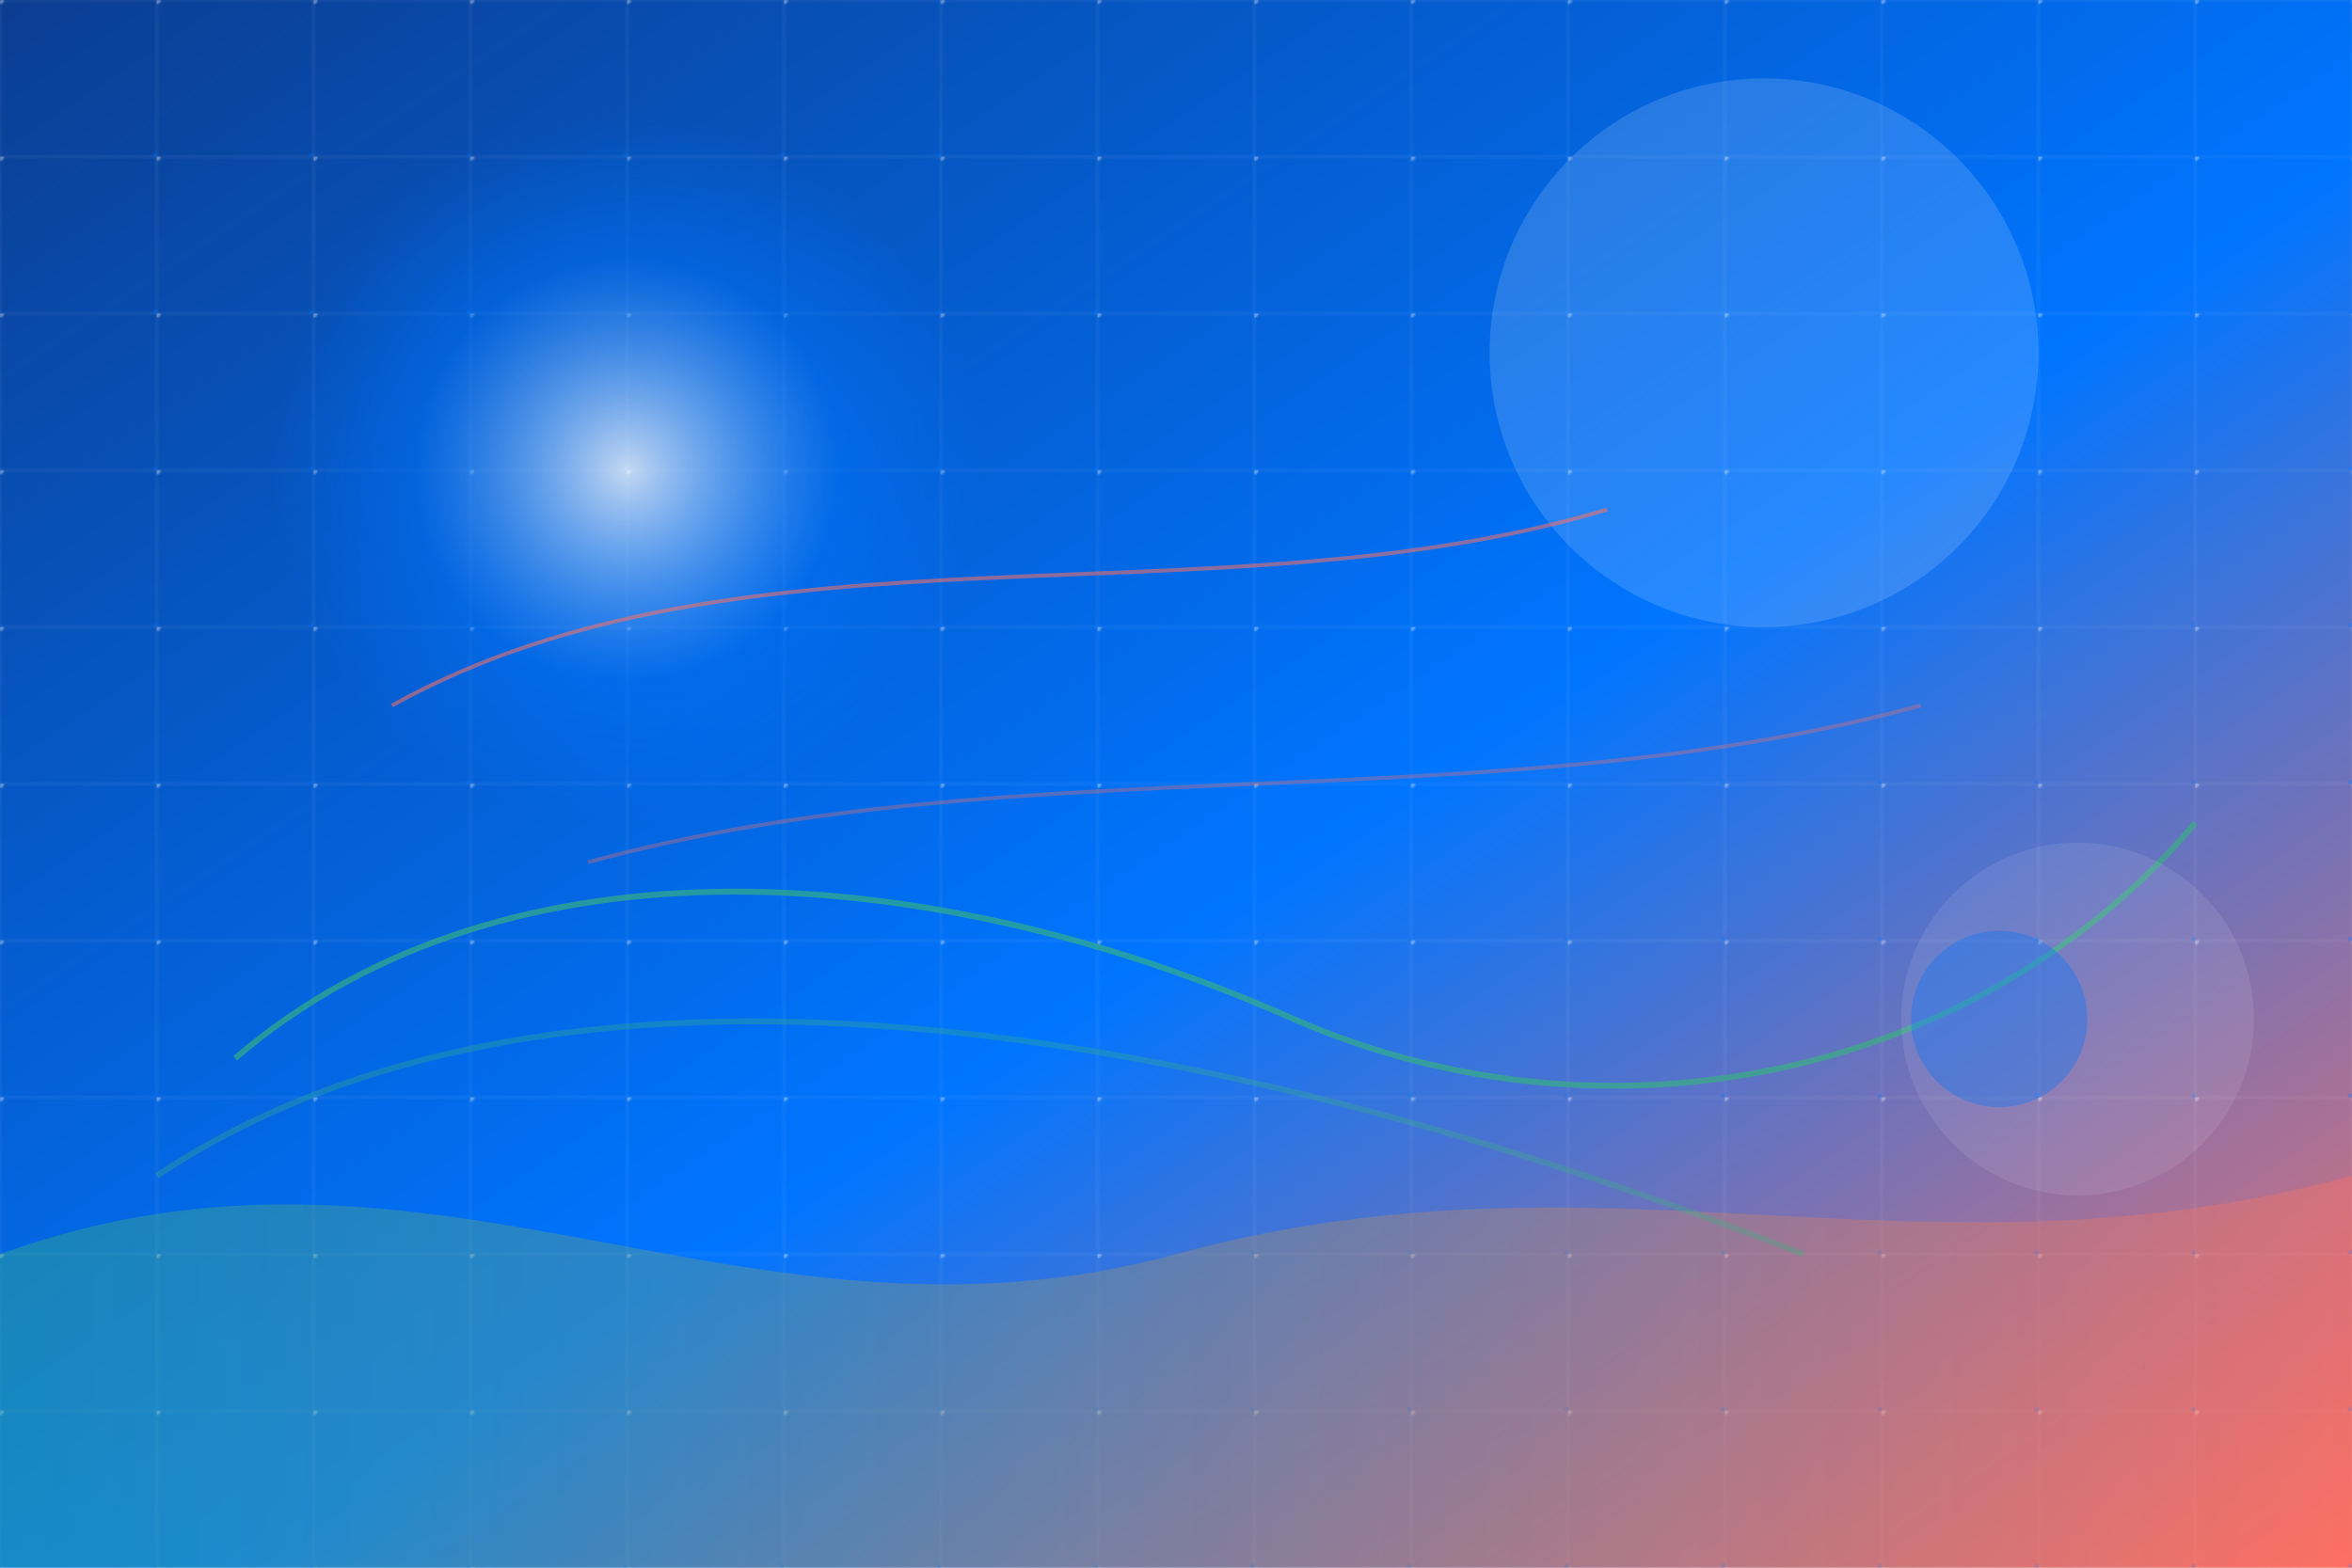 <svg xmlns="http://www.w3.org/2000/svg" viewBox="0 0 1200 800">
  <defs>
    <linearGradient id="bg-gradient" x1="0%" y1="0%" x2="100%" y2="100%">
      <stop offset="0%" stop-color="#0b3d91" />
      <stop offset="55%" stop-color="#0075ff" />
      <stop offset="100%" stop-color="#ff6f61" />
    </linearGradient>
    <radialGradient id="orb" cx="50%" cy="50%" r="50%">
      <stop offset="0%" stop-color="rgba(255,255,255,0.95)" />
      <stop offset="60%" stop-color="rgba(0,118,255,0.55)" />
      <stop offset="100%" stop-color="rgba(0,118,255,0)" />
    </radialGradient>
    <linearGradient id="wave" x1="0%" y1="0%" x2="100%" y2="0%">
      <stop offset="0%" stop-color="#36b37e" />
      <stop offset="100%" stop-color="#ff6f61" />
    </linearGradient>
    <clipPath id="clip-curve">
      <path d="M0,640 C220,560 380,700 600,640 C820,580 980,660 1200,600 L1200,800 L0,800 Z" />
    </clipPath>
    <pattern id="grid" width="80" height="80" patternUnits="userSpaceOnUse">
      <rect width="80" height="80" fill="none" stroke="rgba(255,255,255,0.08)" stroke-width="1" />
      <circle cx="0" cy="0" r="2" fill="rgba(255,255,255,0.4)" />
      <circle cx="80" cy="80" r="2" fill="rgba(0,118,255,0.4)" />
    </pattern>
  </defs>
  <rect width="1200" height="800" fill="url(#bg-gradient)" />
  <rect width="1200" height="800" fill="url(#grid)" />
  <g opacity="0.7" clip-path="url(#clip-curve)">
    <rect width="1200" height="800" fill="url(#wave)" opacity="0.55" />
  </g>
  <g opacity="0.8">
    <circle cx="320" cy="240" r="180" fill="url(#orb)" />
    <circle cx="900" cy="180" r="140" fill="rgba(255,255,255,0.18)" />
  </g>
  <g fill="none" stroke="#36b37e" stroke-width="3" opacity="0.65">
    <path d="M120,540 C260,420 480,440 660,520 C820,590 1010,550 1120,420" />
    <path d="M80,600 C260,480 560,500 920,640" opacity="0.5" />
  </g>
  <g fill="none" stroke="#ff6f61" stroke-width="2" opacity="0.55">
    <path d="M200,360 C380,260 620,320 820,260" />
    <path d="M300,440 C520,380 760,420 980,360" opacity="0.6" />
  </g>
  <g opacity="0.75">
    <circle cx="1060" cy="520" r="90" fill="rgba(255,255,255,0.12)" />
    <circle cx="1020" cy="520" r="45" fill="rgba(0,118,255,0.45)" />
  </g>
</svg>
